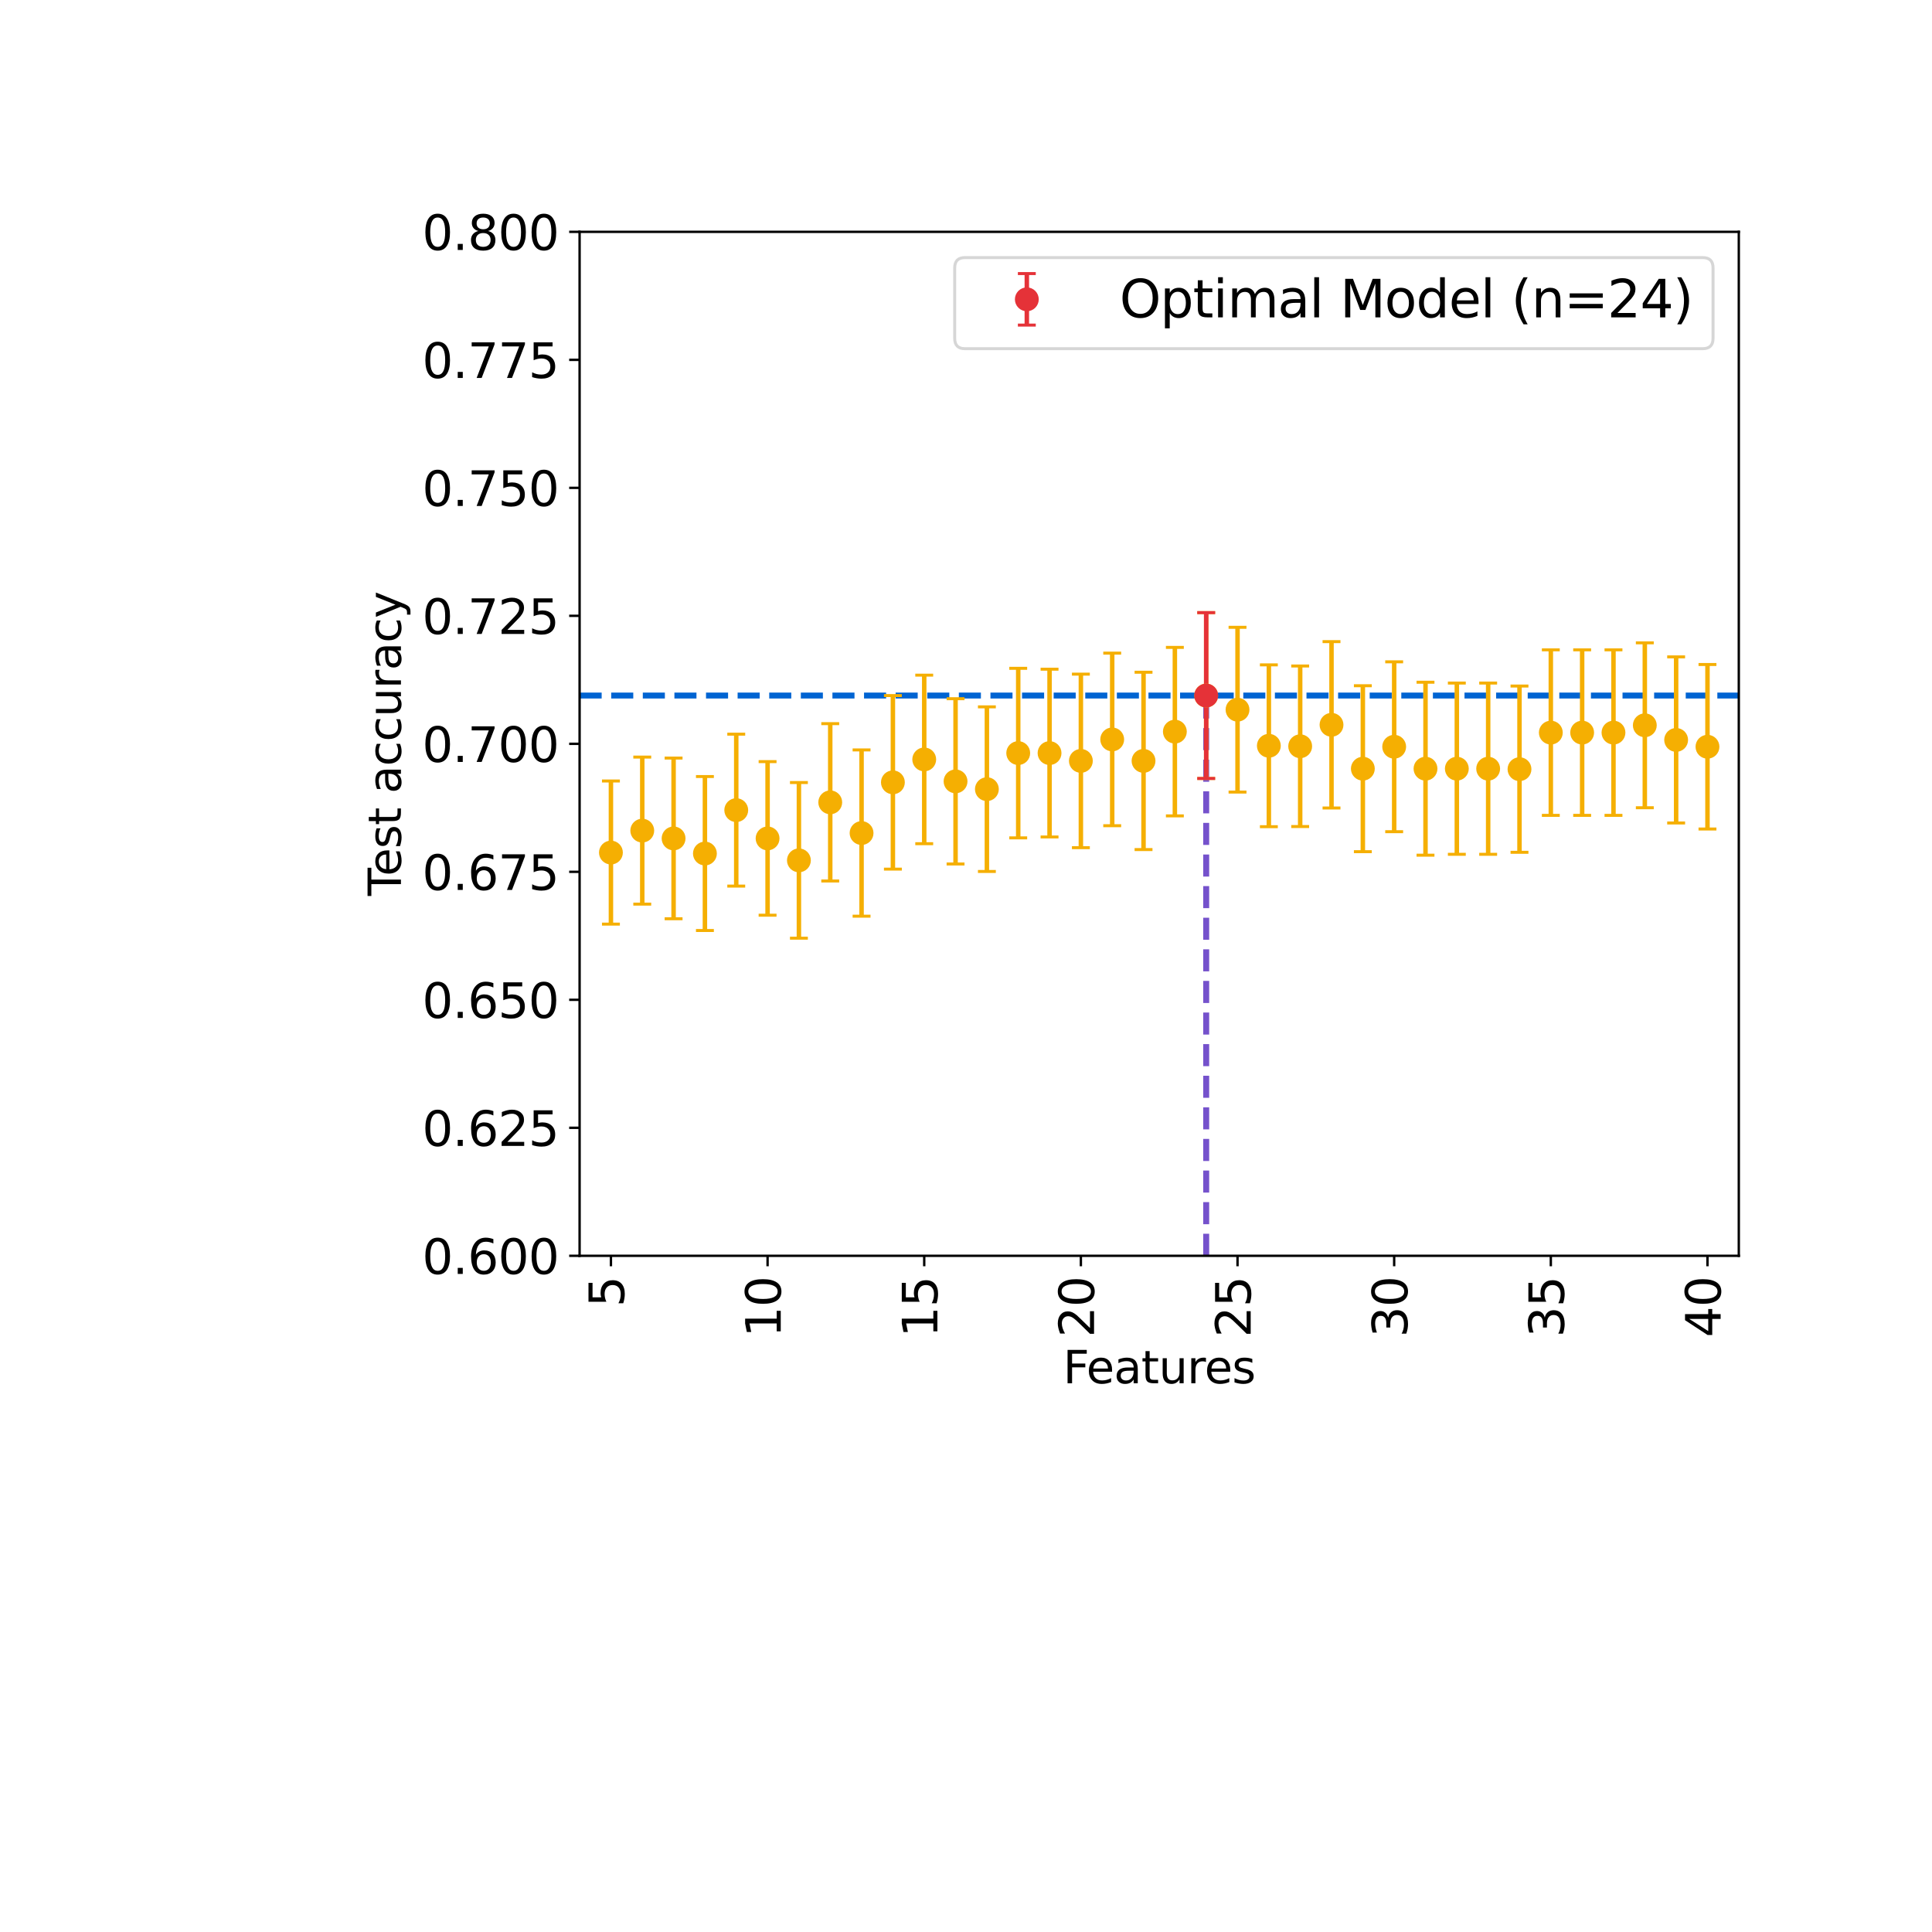 <?xml version="1.0" encoding="utf-8" standalone="no"?>
<!DOCTYPE svg PUBLIC "-//W3C//DTD SVG 1.1//EN"
  "http://www.w3.org/Graphics/SVG/1.1/DTD/svg11.dtd">
<svg xmlns:xlink="http://www.w3.org/1999/xlink" width="648pt" height="648pt" viewBox="0 0 648 648" xmlns="http://www.w3.org/2000/svg" version="1.1">
 <defs>
  <style type="text/css">*{stroke-linejoin: round; stroke-linecap: butt}</style>
 </defs>
 <g id="figure_1">
  <g id="patch_1">
   <path d="M 0 648 
L 648 648 
L 648 0 
L 0 0 
z
" style="fill: #ffffff"/>
  </g>
  <g id="axes_1">
   <g id="patch_2">
    <path d="M 194.4 421.2 
L 583.2 421.2 
L 583.2 77.76 
L 194.4 77.76 
z
" style="fill: #ffffff"/>
   </g>
   <g id="matplotlib.axis_1">
    <g id="xtick_1">
     <g id="line2d_1">
      <defs>
       <path id="mc57ec8f7dd" d="M 0 0 
L 0 3.5 
" style="stroke: #000000; stroke-width: 0.8"/>
      </defs>
      <g>
       <use xlink:href="#mc57ec8f7dd" x="204.908" y="421.2" style="stroke: #000000; stroke-width: 0.8"/>
      </g>
     </g>
     <g id="text_1">
      <!-- 5 -->
      <g transform="translate(209.323 438.38)rotate(-90)scale(0.16 -0.16)">
       <defs>
        <path id="DejaVuSans-35" d="M 691 4666 
L 3169 4666 
L 3169 4134 
L 1269 4134 
L 1269 2991 
Q 1406 3038 1543 3061 
Q 1681 3084 1819 3084 
Q 2600 3084 3056 2656 
Q 3513 2228 3513 1497 
Q 3513 744 3044 326 
Q 2575 -91 1722 -91 
Q 1428 -91 1123 -41 
Q 819 9 494 109 
L 494 744 
Q 775 591 1075 516 
Q 1375 441 1709 441 
Q 2250 441 2565 725 
Q 2881 1009 2881 1497 
Q 2881 1984 2565 2268 
Q 2250 2553 1709 2553 
Q 1456 2553 1204 2497 
Q 953 2441 691 2322 
L 691 4666 
z
" transform="scale(0.016)"/>
       </defs>
       <use xlink:href="#DejaVuSans-35"/>
      </g>
     </g>
    </g>
    <g id="xtick_2">
     <g id="line2d_2">
      <g>
       <use xlink:href="#mc57ec8f7dd" x="257.449" y="421.2" style="stroke: #000000; stroke-width: 0.8"/>
      </g>
     </g>
     <g id="text_2">
      <!-- 10 -->
      <g transform="translate(261.864 448.56)rotate(-90)scale(0.16 -0.16)">
       <defs>
        <path id="DejaVuSans-31" d="M 794 531 
L 1825 531 
L 1825 4091 
L 703 3866 
L 703 4441 
L 1819 4666 
L 2450 4666 
L 2450 531 
L 3481 531 
L 3481 0 
L 794 0 
L 794 531 
z
" transform="scale(0.016)"/>
        <path id="DejaVuSans-30" d="M 2034 4250 
Q 1547 4250 1301 3770 
Q 1056 3291 1056 2328 
Q 1056 1369 1301 889 
Q 1547 409 2034 409 
Q 2525 409 2770 889 
Q 3016 1369 3016 2328 
Q 3016 3291 2770 3770 
Q 2525 4250 2034 4250 
z
M 2034 4750 
Q 2819 4750 3233 4129 
Q 3647 3509 3647 2328 
Q 3647 1150 3233 529 
Q 2819 -91 2034 -91 
Q 1250 -91 836 529 
Q 422 1150 422 2328 
Q 422 3509 836 4129 
Q 1250 4750 2034 4750 
z
" transform="scale(0.016)"/>
       </defs>
       <use xlink:href="#DejaVuSans-31"/>
       <use xlink:href="#DejaVuSans-30" x="63.623"/>
      </g>
     </g>
    </g>
    <g id="xtick_3">
     <g id="line2d_3">
      <g>
       <use xlink:href="#mc57ec8f7dd" x="309.989" y="421.2" style="stroke: #000000; stroke-width: 0.8"/>
      </g>
     </g>
     <g id="text_3">
      <!-- 15 -->
      <g transform="translate(314.404 448.56)rotate(-90)scale(0.16 -0.16)">
       <use xlink:href="#DejaVuSans-31"/>
       <use xlink:href="#DejaVuSans-35" x="63.623"/>
      </g>
     </g>
    </g>
    <g id="xtick_4">
     <g id="line2d_4">
      <g>
       <use xlink:href="#mc57ec8f7dd" x="362.53" y="421.2" style="stroke: #000000; stroke-width: 0.8"/>
      </g>
     </g>
     <g id="text_4">
      <!-- 20 -->
      <g transform="translate(366.945 448.56)rotate(-90)scale(0.16 -0.16)">
       <defs>
        <path id="DejaVuSans-32" d="M 1228 531 
L 3431 531 
L 3431 0 
L 469 0 
L 469 531 
Q 828 903 1448 1529 
Q 2069 2156 2228 2338 
Q 2531 2678 2651 2914 
Q 2772 3150 2772 3378 
Q 2772 3750 2511 3984 
Q 2250 4219 1831 4219 
Q 1534 4219 1204 4116 
Q 875 4013 500 3803 
L 500 4441 
Q 881 4594 1212 4672 
Q 1544 4750 1819 4750 
Q 2544 4750 2975 4387 
Q 3406 4025 3406 3419 
Q 3406 3131 3298 2873 
Q 3191 2616 2906 2266 
Q 2828 2175 2409 1742 
Q 1991 1309 1228 531 
z
" transform="scale(0.016)"/>
       </defs>
       <use xlink:href="#DejaVuSans-32"/>
       <use xlink:href="#DejaVuSans-30" x="63.623"/>
      </g>
     </g>
    </g>
    <g id="xtick_5">
     <g id="line2d_5">
      <g>
       <use xlink:href="#mc57ec8f7dd" x="415.07" y="421.2" style="stroke: #000000; stroke-width: 0.8"/>
      </g>
     </g>
     <g id="text_5">
      <!-- 25 -->
      <g transform="translate(419.485 448.56)rotate(-90)scale(0.16 -0.16)">
       <use xlink:href="#DejaVuSans-32"/>
       <use xlink:href="#DejaVuSans-35" x="63.623"/>
      </g>
     </g>
    </g>
    <g id="xtick_6">
     <g id="line2d_6">
      <g>
       <use xlink:href="#mc57ec8f7dd" x="467.611" y="421.2" style="stroke: #000000; stroke-width: 0.8"/>
      </g>
     </g>
     <g id="text_6">
      <!-- 30 -->
      <g transform="translate(472.026 448.56)rotate(-90)scale(0.16 -0.16)">
       <defs>
        <path id="DejaVuSans-33" d="M 2597 2516 
Q 3050 2419 3304 2112 
Q 3559 1806 3559 1356 
Q 3559 666 3084 287 
Q 2609 -91 1734 -91 
Q 1441 -91 1130 -33 
Q 819 25 488 141 
L 488 750 
Q 750 597 1062 519 
Q 1375 441 1716 441 
Q 2309 441 2620 675 
Q 2931 909 2931 1356 
Q 2931 1769 2642 2001 
Q 2353 2234 1838 2234 
L 1294 2234 
L 1294 2753 
L 1863 2753 
Q 2328 2753 2575 2939 
Q 2822 3125 2822 3475 
Q 2822 3834 2567 4026 
Q 2313 4219 1838 4219 
Q 1578 4219 1281 4162 
Q 984 4106 628 3988 
L 628 4550 
Q 988 4650 1302 4700 
Q 1616 4750 1894 4750 
Q 2613 4750 3031 4423 
Q 3450 4097 3450 3541 
Q 3450 3153 3228 2886 
Q 3006 2619 2597 2516 
z
" transform="scale(0.016)"/>
       </defs>
       <use xlink:href="#DejaVuSans-33"/>
       <use xlink:href="#DejaVuSans-30" x="63.623"/>
      </g>
     </g>
    </g>
    <g id="xtick_7">
     <g id="line2d_7">
      <g>
       <use xlink:href="#mc57ec8f7dd" x="520.151" y="421.2" style="stroke: #000000; stroke-width: 0.8"/>
      </g>
     </g>
     <g id="text_7">
      <!-- 35 -->
      <g transform="translate(524.566 448.56)rotate(-90)scale(0.16 -0.16)">
       <use xlink:href="#DejaVuSans-33"/>
       <use xlink:href="#DejaVuSans-35" x="63.623"/>
      </g>
     </g>
    </g>
    <g id="xtick_8">
     <g id="line2d_8">
      <g>
       <use xlink:href="#mc57ec8f7dd" x="572.692" y="421.2" style="stroke: #000000; stroke-width: 0.8"/>
      </g>
     </g>
     <g id="text_8">
      <!-- 40 -->
      <g transform="translate(577.107 448.56)rotate(-90)scale(0.16 -0.16)">
       <defs>
        <path id="DejaVuSans-34" d="M 2419 4116 
L 825 1625 
L 2419 1625 
L 2419 4116 
z
M 2253 4666 
L 3047 4666 
L 3047 1625 
L 3713 1625 
L 3713 1100 
L 3047 1100 
L 3047 0 
L 2419 0 
L 2419 1100 
L 313 1100 
L 313 1709 
L 2253 4666 
z
" transform="scale(0.016)"/>
       </defs>
       <use xlink:href="#DejaVuSans-34"/>
       <use xlink:href="#DejaVuSans-30" x="63.623"/>
      </g>
     </g>
    </g>
    <g id="text_9">
     <!-- Features -->
     <g transform="translate(356.558 463.958)scale(0.15 -0.15)">
      <defs>
       <path id="DejaVuSans-46" d="M 628 4666 
L 3309 4666 
L 3309 4134 
L 1259 4134 
L 1259 2759 
L 3109 2759 
L 3109 2228 
L 1259 2228 
L 1259 0 
L 628 0 
L 628 4666 
z
" transform="scale(0.016)"/>
       <path id="DejaVuSans-65" d="M 3597 1894 
L 3597 1613 
L 953 1613 
Q 991 1019 1311 708 
Q 1631 397 2203 397 
Q 2534 397 2845 478 
Q 3156 559 3463 722 
L 3463 178 
Q 3153 47 2828 -22 
Q 2503 -91 2169 -91 
Q 1331 -91 842 396 
Q 353 884 353 1716 
Q 353 2575 817 3079 
Q 1281 3584 2069 3584 
Q 2775 3584 3186 3129 
Q 3597 2675 3597 1894 
z
M 3022 2063 
Q 3016 2534 2758 2815 
Q 2500 3097 2075 3097 
Q 1594 3097 1305 2825 
Q 1016 2553 972 2059 
L 3022 2063 
z
" transform="scale(0.016)"/>
       <path id="DejaVuSans-61" d="M 2194 1759 
Q 1497 1759 1228 1600 
Q 959 1441 959 1056 
Q 959 750 1161 570 
Q 1363 391 1709 391 
Q 2188 391 2477 730 
Q 2766 1069 2766 1631 
L 2766 1759 
L 2194 1759 
z
M 3341 1997 
L 3341 0 
L 2766 0 
L 2766 531 
Q 2569 213 2275 61 
Q 1981 -91 1556 -91 
Q 1019 -91 701 211 
Q 384 513 384 1019 
Q 384 1609 779 1909 
Q 1175 2209 1959 2209 
L 2766 2209 
L 2766 2266 
Q 2766 2663 2505 2880 
Q 2244 3097 1772 3097 
Q 1472 3097 1187 3025 
Q 903 2953 641 2809 
L 641 3341 
Q 956 3463 1253 3523 
Q 1550 3584 1831 3584 
Q 2591 3584 2966 3190 
Q 3341 2797 3341 1997 
z
" transform="scale(0.016)"/>
       <path id="DejaVuSans-74" d="M 1172 4494 
L 1172 3500 
L 2356 3500 
L 2356 3053 
L 1172 3053 
L 1172 1153 
Q 1172 725 1289 603 
Q 1406 481 1766 481 
L 2356 481 
L 2356 0 
L 1766 0 
Q 1100 0 847 248 
Q 594 497 594 1153 
L 594 3053 
L 172 3053 
L 172 3500 
L 594 3500 
L 594 4494 
L 1172 4494 
z
" transform="scale(0.016)"/>
       <path id="DejaVuSans-75" d="M 544 1381 
L 544 3500 
L 1119 3500 
L 1119 1403 
Q 1119 906 1312 657 
Q 1506 409 1894 409 
Q 2359 409 2629 706 
Q 2900 1003 2900 1516 
L 2900 3500 
L 3475 3500 
L 3475 0 
L 2900 0 
L 2900 538 
Q 2691 219 2414 64 
Q 2138 -91 1772 -91 
Q 1169 -91 856 284 
Q 544 659 544 1381 
z
M 1991 3584 
L 1991 3584 
z
" transform="scale(0.016)"/>
       <path id="DejaVuSans-72" d="M 2631 2963 
Q 2534 3019 2420 3045 
Q 2306 3072 2169 3072 
Q 1681 3072 1420 2755 
Q 1159 2438 1159 1844 
L 1159 0 
L 581 0 
L 581 3500 
L 1159 3500 
L 1159 2956 
Q 1341 3275 1631 3429 
Q 1922 3584 2338 3584 
Q 2397 3584 2469 3576 
Q 2541 3569 2628 3553 
L 2631 2963 
z
" transform="scale(0.016)"/>
       <path id="DejaVuSans-73" d="M 2834 3397 
L 2834 2853 
Q 2591 2978 2328 3040 
Q 2066 3103 1784 3103 
Q 1356 3103 1142 2972 
Q 928 2841 928 2578 
Q 928 2378 1081 2264 
Q 1234 2150 1697 2047 
L 1894 2003 
Q 2506 1872 2764 1633 
Q 3022 1394 3022 966 
Q 3022 478 2636 193 
Q 2250 -91 1575 -91 
Q 1294 -91 989 -36 
Q 684 19 347 128 
L 347 722 
Q 666 556 975 473 
Q 1284 391 1588 391 
Q 1994 391 2212 530 
Q 2431 669 2431 922 
Q 2431 1156 2273 1281 
Q 2116 1406 1581 1522 
L 1381 1569 
Q 847 1681 609 1914 
Q 372 2147 372 2553 
Q 372 3047 722 3315 
Q 1072 3584 1716 3584 
Q 2034 3584 2315 3537 
Q 2597 3491 2834 3397 
z
" transform="scale(0.016)"/>
      </defs>
      <use xlink:href="#DejaVuSans-46"/>
      <use xlink:href="#DejaVuSans-65" x="52.02"/>
      <use xlink:href="#DejaVuSans-61" x="113.543"/>
      <use xlink:href="#DejaVuSans-74" x="174.822"/>
      <use xlink:href="#DejaVuSans-75" x="214.031"/>
      <use xlink:href="#DejaVuSans-72" x="277.41"/>
      <use xlink:href="#DejaVuSans-65" x="316.273"/>
      <use xlink:href="#DejaVuSans-73" x="377.797"/>
     </g>
    </g>
   </g>
   <g id="matplotlib.axis_2">
    <g id="ytick_1">
     <g id="line2d_9">
      <defs>
       <path id="ma0538cc66d" d="M 0 0 
L -3.5 0 
" style="stroke: #000000; stroke-width: 0.8"/>
      </defs>
      <g>
       <use xlink:href="#ma0538cc66d" x="194.4" y="421.2" style="stroke: #000000; stroke-width: 0.8"/>
      </g>
     </g>
     <g id="text_10">
      <!-- 0.600 -->
      <g transform="translate(141.595 427.279)scale(0.16 -0.16)">
       <defs>
        <path id="DejaVuSans-2e" d="M 684 794 
L 1344 794 
L 1344 0 
L 684 0 
L 684 794 
z
" transform="scale(0.016)"/>
        <path id="DejaVuSans-36" d="M 2113 2584 
Q 1688 2584 1439 2293 
Q 1191 2003 1191 1497 
Q 1191 994 1439 701 
Q 1688 409 2113 409 
Q 2538 409 2786 701 
Q 3034 994 3034 1497 
Q 3034 2003 2786 2293 
Q 2538 2584 2113 2584 
z
M 3366 4563 
L 3366 3988 
Q 3128 4100 2886 4159 
Q 2644 4219 2406 4219 
Q 1781 4219 1451 3797 
Q 1122 3375 1075 2522 
Q 1259 2794 1537 2939 
Q 1816 3084 2150 3084 
Q 2853 3084 3261 2657 
Q 3669 2231 3669 1497 
Q 3669 778 3244 343 
Q 2819 -91 2113 -91 
Q 1303 -91 875 529 
Q 447 1150 447 2328 
Q 447 3434 972 4092 
Q 1497 4750 2381 4750 
Q 2619 4750 2861 4703 
Q 3103 4656 3366 4563 
z
" transform="scale(0.016)"/>
       </defs>
       <use xlink:href="#DejaVuSans-30"/>
       <use xlink:href="#DejaVuSans-2e" x="63.623"/>
       <use xlink:href="#DejaVuSans-36" x="95.41"/>
       <use xlink:href="#DejaVuSans-30" x="159.033"/>
       <use xlink:href="#DejaVuSans-30" x="222.656"/>
      </g>
     </g>
    </g>
    <g id="ytick_2">
     <g id="line2d_10">
      <g>
       <use xlink:href="#ma0538cc66d" x="194.4" y="378.27" style="stroke: #000000; stroke-width: 0.8"/>
      </g>
     </g>
     <g id="text_11">
      <!-- 0.625 -->
      <g transform="translate(141.595 384.349)scale(0.16 -0.16)">
       <use xlink:href="#DejaVuSans-30"/>
       <use xlink:href="#DejaVuSans-2e" x="63.623"/>
       <use xlink:href="#DejaVuSans-36" x="95.41"/>
       <use xlink:href="#DejaVuSans-32" x="159.033"/>
       <use xlink:href="#DejaVuSans-35" x="222.656"/>
      </g>
     </g>
    </g>
    <g id="ytick_3">
     <g id="line2d_11">
      <g>
       <use xlink:href="#ma0538cc66d" x="194.4" y="335.34" style="stroke: #000000; stroke-width: 0.8"/>
      </g>
     </g>
     <g id="text_12">
      <!-- 0.650 -->
      <g transform="translate(141.595 341.419)scale(0.16 -0.16)">
       <use xlink:href="#DejaVuSans-30"/>
       <use xlink:href="#DejaVuSans-2e" x="63.623"/>
       <use xlink:href="#DejaVuSans-36" x="95.41"/>
       <use xlink:href="#DejaVuSans-35" x="159.033"/>
       <use xlink:href="#DejaVuSans-30" x="222.656"/>
      </g>
     </g>
    </g>
    <g id="ytick_4">
     <g id="line2d_12">
      <g>
       <use xlink:href="#ma0538cc66d" x="194.4" y="292.41" style="stroke: #000000; stroke-width: 0.8"/>
      </g>
     </g>
     <g id="text_13">
      <!-- 0.675 -->
      <g transform="translate(141.595 298.489)scale(0.16 -0.16)">
       <defs>
        <path id="DejaVuSans-37" d="M 525 4666 
L 3525 4666 
L 3525 4397 
L 1831 0 
L 1172 0 
L 2766 4134 
L 525 4134 
L 525 4666 
z
" transform="scale(0.016)"/>
       </defs>
       <use xlink:href="#DejaVuSans-30"/>
       <use xlink:href="#DejaVuSans-2e" x="63.623"/>
       <use xlink:href="#DejaVuSans-36" x="95.41"/>
       <use xlink:href="#DejaVuSans-37" x="159.033"/>
       <use xlink:href="#DejaVuSans-35" x="222.656"/>
      </g>
     </g>
    </g>
    <g id="ytick_5">
     <g id="line2d_13">
      <g>
       <use xlink:href="#ma0538cc66d" x="194.4" y="249.48" style="stroke: #000000; stroke-width: 0.8"/>
      </g>
     </g>
     <g id="text_14">
      <!-- 0.700 -->
      <g transform="translate(141.595 255.559)scale(0.16 -0.16)">
       <use xlink:href="#DejaVuSans-30"/>
       <use xlink:href="#DejaVuSans-2e" x="63.623"/>
       <use xlink:href="#DejaVuSans-37" x="95.41"/>
       <use xlink:href="#DejaVuSans-30" x="159.033"/>
       <use xlink:href="#DejaVuSans-30" x="222.656"/>
      </g>
     </g>
    </g>
    <g id="ytick_6">
     <g id="line2d_14">
      <g>
       <use xlink:href="#ma0538cc66d" x="194.4" y="206.55" style="stroke: #000000; stroke-width: 0.8"/>
      </g>
     </g>
     <g id="text_15">
      <!-- 0.725 -->
      <g transform="translate(141.595 212.629)scale(0.16 -0.16)">
       <use xlink:href="#DejaVuSans-30"/>
       <use xlink:href="#DejaVuSans-2e" x="63.623"/>
       <use xlink:href="#DejaVuSans-37" x="95.41"/>
       <use xlink:href="#DejaVuSans-32" x="159.033"/>
       <use xlink:href="#DejaVuSans-35" x="222.656"/>
      </g>
     </g>
    </g>
    <g id="ytick_7">
     <g id="line2d_15">
      <g>
       <use xlink:href="#ma0538cc66d" x="194.4" y="163.62" style="stroke: #000000; stroke-width: 0.8"/>
      </g>
     </g>
     <g id="text_16">
      <!-- 0.750 -->
      <g transform="translate(141.595 169.699)scale(0.16 -0.16)">
       <use xlink:href="#DejaVuSans-30"/>
       <use xlink:href="#DejaVuSans-2e" x="63.623"/>
       <use xlink:href="#DejaVuSans-37" x="95.41"/>
       <use xlink:href="#DejaVuSans-35" x="159.033"/>
       <use xlink:href="#DejaVuSans-30" x="222.656"/>
      </g>
     </g>
    </g>
    <g id="ytick_8">
     <g id="line2d_16">
      <g>
       <use xlink:href="#ma0538cc66d" x="194.4" y="120.69" style="stroke: #000000; stroke-width: 0.8"/>
      </g>
     </g>
     <g id="text_17">
      <!-- 0.775 -->
      <g transform="translate(141.595 126.769)scale(0.16 -0.16)">
       <use xlink:href="#DejaVuSans-30"/>
       <use xlink:href="#DejaVuSans-2e" x="63.623"/>
       <use xlink:href="#DejaVuSans-37" x="95.41"/>
       <use xlink:href="#DejaVuSans-37" x="159.033"/>
       <use xlink:href="#DejaVuSans-35" x="222.656"/>
      </g>
     </g>
    </g>
    <g id="ytick_9">
     <g id="line2d_17">
      <g>
       <use xlink:href="#ma0538cc66d" x="194.4" y="77.76" style="stroke: #000000; stroke-width: 0.8"/>
      </g>
     </g>
     <g id="text_18">
      <!-- 0.800 -->
      <g transform="translate(141.595 83.839)scale(0.16 -0.16)">
       <defs>
        <path id="DejaVuSans-38" d="M 2034 2216 
Q 1584 2216 1326 1975 
Q 1069 1734 1069 1313 
Q 1069 891 1326 650 
Q 1584 409 2034 409 
Q 2484 409 2743 651 
Q 3003 894 3003 1313 
Q 3003 1734 2745 1975 
Q 2488 2216 2034 2216 
z
M 1403 2484 
Q 997 2584 770 2862 
Q 544 3141 544 3541 
Q 544 4100 942 4425 
Q 1341 4750 2034 4750 
Q 2731 4750 3128 4425 
Q 3525 4100 3525 3541 
Q 3525 3141 3298 2862 
Q 3072 2584 2669 2484 
Q 3125 2378 3379 2068 
Q 3634 1759 3634 1313 
Q 3634 634 3220 271 
Q 2806 -91 2034 -91 
Q 1263 -91 848 271 
Q 434 634 434 1313 
Q 434 1759 690 2068 
Q 947 2378 1403 2484 
z
M 1172 3481 
Q 1172 3119 1398 2916 
Q 1625 2713 2034 2713 
Q 2441 2713 2670 2916 
Q 2900 3119 2900 3481 
Q 2900 3844 2670 4047 
Q 2441 4250 2034 4250 
Q 1625 4250 1398 4047 
Q 1172 3844 1172 3481 
z
" transform="scale(0.016)"/>
       </defs>
       <use xlink:href="#DejaVuSans-30"/>
       <use xlink:href="#DejaVuSans-2e" x="63.623"/>
       <use xlink:href="#DejaVuSans-38" x="95.41"/>
       <use xlink:href="#DejaVuSans-30" x="159.033"/>
       <use xlink:href="#DejaVuSans-30" x="222.656"/>
      </g>
     </g>
    </g>
    <g id="text_19">
     <!-- Test accuracy -->
     <g transform="translate(134.475 300.471)rotate(-90)scale(0.15 -0.15)">
      <defs>
       <path id="DejaVuSans-54" d="M -19 4666 
L 3928 4666 
L 3928 4134 
L 2272 4134 
L 2272 0 
L 1638 0 
L 1638 4134 
L -19 4134 
L -19 4666 
z
" transform="scale(0.016)"/>
       <path id="DejaVuSans-20" transform="scale(0.016)"/>
       <path id="DejaVuSans-63" d="M 3122 3366 
L 3122 2828 
Q 2878 2963 2633 3030 
Q 2388 3097 2138 3097 
Q 1578 3097 1268 2742 
Q 959 2388 959 1747 
Q 959 1106 1268 751 
Q 1578 397 2138 397 
Q 2388 397 2633 464 
Q 2878 531 3122 666 
L 3122 134 
Q 2881 22 2623 -34 
Q 2366 -91 2075 -91 
Q 1284 -91 818 406 
Q 353 903 353 1747 
Q 353 2603 823 3093 
Q 1294 3584 2113 3584 
Q 2378 3584 2631 3529 
Q 2884 3475 3122 3366 
z
" transform="scale(0.016)"/>
       <path id="DejaVuSans-79" d="M 2059 -325 
Q 1816 -950 1584 -1140 
Q 1353 -1331 966 -1331 
L 506 -1331 
L 506 -850 
L 844 -850 
Q 1081 -850 1212 -737 
Q 1344 -625 1503 -206 
L 1606 56 
L 191 3500 
L 800 3500 
L 1894 763 
L 2988 3500 
L 3597 3500 
L 2059 -325 
z
" transform="scale(0.016)"/>
      </defs>
      <use xlink:href="#DejaVuSans-54"/>
      <use xlink:href="#DejaVuSans-65" x="44.084"/>
      <use xlink:href="#DejaVuSans-73" x="105.607"/>
      <use xlink:href="#DejaVuSans-74" x="157.707"/>
      <use xlink:href="#DejaVuSans-20" x="196.916"/>
      <use xlink:href="#DejaVuSans-61" x="228.703"/>
      <use xlink:href="#DejaVuSans-63" x="289.982"/>
      <use xlink:href="#DejaVuSans-63" x="344.963"/>
      <use xlink:href="#DejaVuSans-75" x="399.943"/>
      <use xlink:href="#DejaVuSans-72" x="463.322"/>
      <use xlink:href="#DejaVuSans-61" x="504.436"/>
      <use xlink:href="#DejaVuSans-63" x="565.715"/>
      <use xlink:href="#DejaVuSans-79" x="620.695"/>
     </g>
    </g>
   </g>
   <g id="line2d_18">
    <path d="M 194.4 233.289 
L 583.2 233.289 
" clip-path="url(#pb053fa7e17)" style="fill: none; stroke-dasharray: 7.4,3.2; stroke-dashoffset: 0; stroke: #0064d2; stroke-width: 2"/>
   </g>
   <g id="line2d_19">
    <path d="M 404.562 421.2 
L 404.562 232.308 
" clip-path="url(#pb053fa7e17)" style="fill: none; stroke-dasharray: 7.4,3.2; stroke-dashoffset: 0; stroke: #7552cc; stroke-width: 2"/>
   </g>
   <g id="LineCollection_1">
    <path d="M 204.908 309.952 
L 204.908 261.948 
" clip-path="url(#pb053fa7e17)" style="fill: none; stroke: #f5af02; stroke-width: 1.5"/>
    <path d="M 215.416 303.246 
L 215.416 253.935 
" clip-path="url(#pb053fa7e17)" style="fill: none; stroke: #f5af02; stroke-width: 1.5"/>
    <path d="M 225.924 308.156 
L 225.924 254.259 
" clip-path="url(#pb053fa7e17)" style="fill: none; stroke: #f5af02; stroke-width: 1.5"/>
    <path d="M 236.432 312.101 
L 236.432 260.453 
" clip-path="url(#pb053fa7e17)" style="fill: none; stroke: #f5af02; stroke-width: 1.5"/>
    <path d="M 246.941 297.197 
L 246.941 246.247 
" clip-path="url(#pb053fa7e17)" style="fill: none; stroke: #f5af02; stroke-width: 1.5"/>
    <path d="M 257.449 306.969 
L 257.449 255.446 
" clip-path="url(#pb053fa7e17)" style="fill: none; stroke: #f5af02; stroke-width: 1.5"/>
    <path d="M 267.957 314.662 
L 267.957 262.472 
" clip-path="url(#pb053fa7e17)" style="fill: none; stroke: #f5af02; stroke-width: 1.5"/>
    <path d="M 278.465 295.495 
L 278.465 242.715 
" clip-path="url(#pb053fa7e17)" style="fill: none; stroke: #f5af02; stroke-width: 1.5"/>
    <path d="M 288.973 307.297 
L 288.973 251.52 
" clip-path="url(#pb053fa7e17)" style="fill: none; stroke: #f5af02; stroke-width: 1.5"/>
    <path d="M 299.481 291.506 
L 299.481 233.293 
" clip-path="url(#pb053fa7e17)" style="fill: none; stroke: #f5af02; stroke-width: 1.5"/>
    <path d="M 309.989 282.98 
L 309.989 226.446 
" clip-path="url(#pb053fa7e17)" style="fill: none; stroke: #f5af02; stroke-width: 1.5"/>
    <path d="M 320.497 289.792 
L 320.497 234.353 
" clip-path="url(#pb053fa7e17)" style="fill: none; stroke: #f5af02; stroke-width: 1.5"/>
    <path d="M 331.005 292.291 
L 331.005 237.088 
" clip-path="url(#pb053fa7e17)" style="fill: none; stroke: #f5af02; stroke-width: 1.5"/>
    <path d="M 341.514 281.018 
L 341.514 224.156 
" clip-path="url(#pb053fa7e17)" style="fill: none; stroke: #f5af02; stroke-width: 1.5"/>
    <path d="M 352.022 280.723 
L 352.022 224.452 
" clip-path="url(#pb053fa7e17)" style="fill: none; stroke: #f5af02; stroke-width: 1.5"/>
    <path d="M 362.53 284.304 
L 362.53 226.104 
" clip-path="url(#pb053fa7e17)" style="fill: none; stroke: #f5af02; stroke-width: 1.5"/>
    <path d="M 373.038 276.95 
L 373.038 219.066 
" clip-path="url(#pb053fa7e17)" style="fill: none; stroke: #f5af02; stroke-width: 1.5"/>
    <path d="M 383.546 284.946 
L 383.546 225.462 
" clip-path="url(#pb053fa7e17)" style="fill: none; stroke: #f5af02; stroke-width: 1.5"/>
    <path d="M 394.054 273.642 
L 394.054 217.141 
" clip-path="url(#pb053fa7e17)" style="fill: none; stroke: #f5af02; stroke-width: 1.5"/>
    <path d="M 404.562 261.099 
L 404.562 205.48 
" clip-path="url(#pb053fa7e17)" style="fill: none; stroke: #f5af02; stroke-width: 1.5"/>
    <path d="M 415.07 265.657 
L 415.07 210.407 
" clip-path="url(#pb053fa7e17)" style="fill: none; stroke: #f5af02; stroke-width: 1.5"/>
    <path d="M 425.578 277.276 
L 425.578 222.992 
" clip-path="url(#pb053fa7e17)" style="fill: none; stroke: #f5af02; stroke-width: 1.5"/>
    <path d="M 436.086 277.223 
L 436.086 223.372 
" clip-path="url(#pb053fa7e17)" style="fill: none; stroke: #f5af02; stroke-width: 1.5"/>
    <path d="M 446.595 271.005 
L 446.595 215.199 
" clip-path="url(#pb053fa7e17)" style="fill: none; stroke: #f5af02; stroke-width: 1.5"/>
    <path d="M 457.103 285.649 
L 457.103 229.992 
" clip-path="url(#pb053fa7e17)" style="fill: none; stroke: #f5af02; stroke-width: 1.5"/>
    <path d="M 467.611 278.947 
L 467.611 221.976 
" clip-path="url(#pb053fa7e17)" style="fill: none; stroke: #f5af02; stroke-width: 1.5"/>
    <path d="M 478.119 286.826 
L 478.119 228.816 
" clip-path="url(#pb053fa7e17)" style="fill: none; stroke: #f5af02; stroke-width: 1.5"/>
    <path d="M 488.627 286.536 
L 488.627 229.105 
" clip-path="url(#pb053fa7e17)" style="fill: none; stroke: #f5af02; stroke-width: 1.5"/>
    <path d="M 499.135 286.536 
L 499.135 229.105 
" clip-path="url(#pb053fa7e17)" style="fill: none; stroke: #f5af02; stroke-width: 1.5"/>
    <path d="M 509.643 285.863 
L 509.643 230.106 
" clip-path="url(#pb053fa7e17)" style="fill: none; stroke: #f5af02; stroke-width: 1.5"/>
    <path d="M 520.151 273.476 
L 520.151 217.961 
" clip-path="url(#pb053fa7e17)" style="fill: none; stroke: #f5af02; stroke-width: 1.5"/>
    <path d="M 530.659 273.476 
L 530.659 217.961 
" clip-path="url(#pb053fa7e17)" style="fill: none; stroke: #f5af02; stroke-width: 1.5"/>
    <path d="M 541.168 273.476 
L 541.168 217.961 
" clip-path="url(#pb053fa7e17)" style="fill: none; stroke: #f5af02; stroke-width: 1.5"/>
    <path d="M 551.676 270.92 
L 551.676 215.611 
" clip-path="url(#pb053fa7e17)" style="fill: none; stroke: #f5af02; stroke-width: 1.5"/>
    <path d="M 562.184 276.025 
L 562.184 220.318 
" clip-path="url(#pb053fa7e17)" style="fill: none; stroke: #f5af02; stroke-width: 1.5"/>
    <path d="M 572.692 278.052 
L 572.692 222.87 
" clip-path="url(#pb053fa7e17)" style="fill: none; stroke: #f5af02; stroke-width: 1.5"/>
   </g>
   <g id="line2d_20">
    <defs>
     <path id="mcfbfc50c8e" d="M 3 0 
L -3 -0 
" style="stroke: #f5af02"/>
    </defs>
    <g clip-path="url(#pb053fa7e17)">
     <use xlink:href="#mcfbfc50c8e" x="204.908" y="309.952" style="fill: #f5af02; stroke: #f5af02"/>
     <use xlink:href="#mcfbfc50c8e" x="215.416" y="303.246" style="fill: #f5af02; stroke: #f5af02"/>
     <use xlink:href="#mcfbfc50c8e" x="225.924" y="308.156" style="fill: #f5af02; stroke: #f5af02"/>
     <use xlink:href="#mcfbfc50c8e" x="236.432" y="312.101" style="fill: #f5af02; stroke: #f5af02"/>
     <use xlink:href="#mcfbfc50c8e" x="246.941" y="297.197" style="fill: #f5af02; stroke: #f5af02"/>
     <use xlink:href="#mcfbfc50c8e" x="257.449" y="306.969" style="fill: #f5af02; stroke: #f5af02"/>
     <use xlink:href="#mcfbfc50c8e" x="267.957" y="314.662" style="fill: #f5af02; stroke: #f5af02"/>
     <use xlink:href="#mcfbfc50c8e" x="278.465" y="295.495" style="fill: #f5af02; stroke: #f5af02"/>
     <use xlink:href="#mcfbfc50c8e" x="288.973" y="307.297" style="fill: #f5af02; stroke: #f5af02"/>
     <use xlink:href="#mcfbfc50c8e" x="299.481" y="291.506" style="fill: #f5af02; stroke: #f5af02"/>
     <use xlink:href="#mcfbfc50c8e" x="309.989" y="282.98" style="fill: #f5af02; stroke: #f5af02"/>
     <use xlink:href="#mcfbfc50c8e" x="320.497" y="289.792" style="fill: #f5af02; stroke: #f5af02"/>
     <use xlink:href="#mcfbfc50c8e" x="331.005" y="292.291" style="fill: #f5af02; stroke: #f5af02"/>
     <use xlink:href="#mcfbfc50c8e" x="341.514" y="281.018" style="fill: #f5af02; stroke: #f5af02"/>
     <use xlink:href="#mcfbfc50c8e" x="352.022" y="280.723" style="fill: #f5af02; stroke: #f5af02"/>
     <use xlink:href="#mcfbfc50c8e" x="362.53" y="284.304" style="fill: #f5af02; stroke: #f5af02"/>
     <use xlink:href="#mcfbfc50c8e" x="373.038" y="276.95" style="fill: #f5af02; stroke: #f5af02"/>
     <use xlink:href="#mcfbfc50c8e" x="383.546" y="284.946" style="fill: #f5af02; stroke: #f5af02"/>
     <use xlink:href="#mcfbfc50c8e" x="394.054" y="273.642" style="fill: #f5af02; stroke: #f5af02"/>
     <use xlink:href="#mcfbfc50c8e" x="404.562" y="261.099" style="fill: #f5af02; stroke: #f5af02"/>
     <use xlink:href="#mcfbfc50c8e" x="415.07" y="265.657" style="fill: #f5af02; stroke: #f5af02"/>
     <use xlink:href="#mcfbfc50c8e" x="425.578" y="277.276" style="fill: #f5af02; stroke: #f5af02"/>
     <use xlink:href="#mcfbfc50c8e" x="436.086" y="277.223" style="fill: #f5af02; stroke: #f5af02"/>
     <use xlink:href="#mcfbfc50c8e" x="446.595" y="271.005" style="fill: #f5af02; stroke: #f5af02"/>
     <use xlink:href="#mcfbfc50c8e" x="457.103" y="285.649" style="fill: #f5af02; stroke: #f5af02"/>
     <use xlink:href="#mcfbfc50c8e" x="467.611" y="278.947" style="fill: #f5af02; stroke: #f5af02"/>
     <use xlink:href="#mcfbfc50c8e" x="478.119" y="286.826" style="fill: #f5af02; stroke: #f5af02"/>
     <use xlink:href="#mcfbfc50c8e" x="488.627" y="286.536" style="fill: #f5af02; stroke: #f5af02"/>
     <use xlink:href="#mcfbfc50c8e" x="499.135" y="286.536" style="fill: #f5af02; stroke: #f5af02"/>
     <use xlink:href="#mcfbfc50c8e" x="509.643" y="285.863" style="fill: #f5af02; stroke: #f5af02"/>
     <use xlink:href="#mcfbfc50c8e" x="520.151" y="273.476" style="fill: #f5af02; stroke: #f5af02"/>
     <use xlink:href="#mcfbfc50c8e" x="530.659" y="273.476" style="fill: #f5af02; stroke: #f5af02"/>
     <use xlink:href="#mcfbfc50c8e" x="541.168" y="273.476" style="fill: #f5af02; stroke: #f5af02"/>
     <use xlink:href="#mcfbfc50c8e" x="551.676" y="270.92" style="fill: #f5af02; stroke: #f5af02"/>
     <use xlink:href="#mcfbfc50c8e" x="562.184" y="276.025" style="fill: #f5af02; stroke: #f5af02"/>
     <use xlink:href="#mcfbfc50c8e" x="572.692" y="278.052" style="fill: #f5af02; stroke: #f5af02"/>
    </g>
   </g>
   <g id="line2d_21">
    <g clip-path="url(#pb053fa7e17)">
     <use xlink:href="#mcfbfc50c8e" x="204.908" y="261.948" style="fill: #f5af02; stroke: #f5af02"/>
     <use xlink:href="#mcfbfc50c8e" x="215.416" y="253.935" style="fill: #f5af02; stroke: #f5af02"/>
     <use xlink:href="#mcfbfc50c8e" x="225.924" y="254.259" style="fill: #f5af02; stroke: #f5af02"/>
     <use xlink:href="#mcfbfc50c8e" x="236.432" y="260.453" style="fill: #f5af02; stroke: #f5af02"/>
     <use xlink:href="#mcfbfc50c8e" x="246.941" y="246.247" style="fill: #f5af02; stroke: #f5af02"/>
     <use xlink:href="#mcfbfc50c8e" x="257.449" y="255.446" style="fill: #f5af02; stroke: #f5af02"/>
     <use xlink:href="#mcfbfc50c8e" x="267.957" y="262.472" style="fill: #f5af02; stroke: #f5af02"/>
     <use xlink:href="#mcfbfc50c8e" x="278.465" y="242.715" style="fill: #f5af02; stroke: #f5af02"/>
     <use xlink:href="#mcfbfc50c8e" x="288.973" y="251.52" style="fill: #f5af02; stroke: #f5af02"/>
     <use xlink:href="#mcfbfc50c8e" x="299.481" y="233.293" style="fill: #f5af02; stroke: #f5af02"/>
     <use xlink:href="#mcfbfc50c8e" x="309.989" y="226.446" style="fill: #f5af02; stroke: #f5af02"/>
     <use xlink:href="#mcfbfc50c8e" x="320.497" y="234.353" style="fill: #f5af02; stroke: #f5af02"/>
     <use xlink:href="#mcfbfc50c8e" x="331.005" y="237.088" style="fill: #f5af02; stroke: #f5af02"/>
     <use xlink:href="#mcfbfc50c8e" x="341.514" y="224.156" style="fill: #f5af02; stroke: #f5af02"/>
     <use xlink:href="#mcfbfc50c8e" x="352.022" y="224.452" style="fill: #f5af02; stroke: #f5af02"/>
     <use xlink:href="#mcfbfc50c8e" x="362.53" y="226.104" style="fill: #f5af02; stroke: #f5af02"/>
     <use xlink:href="#mcfbfc50c8e" x="373.038" y="219.066" style="fill: #f5af02; stroke: #f5af02"/>
     <use xlink:href="#mcfbfc50c8e" x="383.546" y="225.462" style="fill: #f5af02; stroke: #f5af02"/>
     <use xlink:href="#mcfbfc50c8e" x="394.054" y="217.141" style="fill: #f5af02; stroke: #f5af02"/>
     <use xlink:href="#mcfbfc50c8e" x="404.562" y="205.48" style="fill: #f5af02; stroke: #f5af02"/>
     <use xlink:href="#mcfbfc50c8e" x="415.07" y="210.407" style="fill: #f5af02; stroke: #f5af02"/>
     <use xlink:href="#mcfbfc50c8e" x="425.578" y="222.992" style="fill: #f5af02; stroke: #f5af02"/>
     <use xlink:href="#mcfbfc50c8e" x="436.086" y="223.372" style="fill: #f5af02; stroke: #f5af02"/>
     <use xlink:href="#mcfbfc50c8e" x="446.595" y="215.199" style="fill: #f5af02; stroke: #f5af02"/>
     <use xlink:href="#mcfbfc50c8e" x="457.103" y="229.992" style="fill: #f5af02; stroke: #f5af02"/>
     <use xlink:href="#mcfbfc50c8e" x="467.611" y="221.976" style="fill: #f5af02; stroke: #f5af02"/>
     <use xlink:href="#mcfbfc50c8e" x="478.119" y="228.816" style="fill: #f5af02; stroke: #f5af02"/>
     <use xlink:href="#mcfbfc50c8e" x="488.627" y="229.105" style="fill: #f5af02; stroke: #f5af02"/>
     <use xlink:href="#mcfbfc50c8e" x="499.135" y="229.105" style="fill: #f5af02; stroke: #f5af02"/>
     <use xlink:href="#mcfbfc50c8e" x="509.643" y="230.106" style="fill: #f5af02; stroke: #f5af02"/>
     <use xlink:href="#mcfbfc50c8e" x="520.151" y="217.961" style="fill: #f5af02; stroke: #f5af02"/>
     <use xlink:href="#mcfbfc50c8e" x="530.659" y="217.961" style="fill: #f5af02; stroke: #f5af02"/>
     <use xlink:href="#mcfbfc50c8e" x="541.168" y="217.961" style="fill: #f5af02; stroke: #f5af02"/>
     <use xlink:href="#mcfbfc50c8e" x="551.676" y="215.611" style="fill: #f5af02; stroke: #f5af02"/>
     <use xlink:href="#mcfbfc50c8e" x="562.184" y="220.318" style="fill: #f5af02; stroke: #f5af02"/>
     <use xlink:href="#mcfbfc50c8e" x="572.692" y="222.87" style="fill: #f5af02; stroke: #f5af02"/>
    </g>
   </g>
   <g id="LineCollection_2">
    <path d="M 404.562 261.099 
L 404.562 205.48 
" clip-path="url(#pb053fa7e17)" style="fill: none; stroke: #e53238; stroke-width: 1.5"/>
   </g>
   <g id="line2d_22">
    <defs>
     <path id="m3205159b9b" d="M 3 0 
L -3 -0 
" style="stroke: #e53238"/>
    </defs>
    <g clip-path="url(#pb053fa7e17)">
     <use xlink:href="#m3205159b9b" x="404.562" y="261.099" style="fill: #e53238; stroke: #e53238"/>
    </g>
   </g>
   <g id="line2d_23">
    <g clip-path="url(#pb053fa7e17)">
     <use xlink:href="#m3205159b9b" x="404.562" y="205.48" style="fill: #e53238; stroke: #e53238"/>
    </g>
   </g>
   <g id="line2d_24">
    <defs>
     <path id="me271d26d18" d="M 0 3.5 
C 0.928 3.5 1.819 3.131 2.475 2.475 
C 3.131 1.819 3.5 0.928 3.5 0 
C 3.5 -0.928 3.131 -1.819 2.475 -2.475 
C 1.819 -3.131 0.928 -3.5 0 -3.5 
C -0.928 -3.5 -1.819 -3.131 -2.475 -2.475 
C -3.131 -1.819 -3.5 -0.928 -3.5 0 
C -3.5 0.928 -3.131 1.819 -2.475 2.475 
C -1.819 3.131 -0.928 3.5 0 3.5 
z
" style="stroke: #f5af02"/>
    </defs>
    <g clip-path="url(#pb053fa7e17)">
     <use xlink:href="#me271d26d18" x="204.908" y="285.95" style="fill: #f5af02; stroke: #f5af02"/>
     <use xlink:href="#me271d26d18" x="215.416" y="278.591" style="fill: #f5af02; stroke: #f5af02"/>
     <use xlink:href="#me271d26d18" x="225.924" y="281.207" style="fill: #f5af02; stroke: #f5af02"/>
     <use xlink:href="#me271d26d18" x="236.432" y="286.277" style="fill: #f5af02; stroke: #f5af02"/>
     <use xlink:href="#me271d26d18" x="246.941" y="271.722" style="fill: #f5af02; stroke: #f5af02"/>
     <use xlink:href="#me271d26d18" x="257.449" y="281.207" style="fill: #f5af02; stroke: #f5af02"/>
     <use xlink:href="#me271d26d18" x="267.957" y="288.567" style="fill: #f5af02; stroke: #f5af02"/>
     <use xlink:href="#me271d26d18" x="278.465" y="269.105" style="fill: #f5af02; stroke: #f5af02"/>
     <use xlink:href="#me271d26d18" x="288.973" y="279.408" style="fill: #f5af02; stroke: #f5af02"/>
     <use xlink:href="#me271d26d18" x="299.481" y="262.4" style="fill: #f5af02; stroke: #f5af02"/>
     <use xlink:href="#me271d26d18" x="309.989" y="254.713" style="fill: #f5af02; stroke: #f5af02"/>
     <use xlink:href="#me271d26d18" x="320.497" y="262.073" style="fill: #f5af02; stroke: #f5af02"/>
     <use xlink:href="#me271d26d18" x="331.005" y="264.689" style="fill: #f5af02; stroke: #f5af02"/>
     <use xlink:href="#me271d26d18" x="341.514" y="252.587" style="fill: #f5af02; stroke: #f5af02"/>
     <use xlink:href="#me271d26d18" x="352.022" y="252.587" style="fill: #f5af02; stroke: #f5af02"/>
     <use xlink:href="#me271d26d18" x="362.53" y="255.204" style="fill: #f5af02; stroke: #f5af02"/>
     <use xlink:href="#me271d26d18" x="373.038" y="248.008" style="fill: #f5af02; stroke: #f5af02"/>
     <use xlink:href="#me271d26d18" x="383.546" y="255.204" style="fill: #f5af02; stroke: #f5af02"/>
     <use xlink:href="#me271d26d18" x="394.054" y="245.391" style="fill: #f5af02; stroke: #f5af02"/>
     <use xlink:href="#me271d26d18" x="404.562" y="233.289" style="fill: #f5af02; stroke: #f5af02"/>
     <use xlink:href="#me271d26d18" x="415.07" y="238.032" style="fill: #f5af02; stroke: #f5af02"/>
     <use xlink:href="#me271d26d18" x="425.578" y="250.134" style="fill: #f5af02; stroke: #f5af02"/>
     <use xlink:href="#me271d26d18" x="436.086" y="250.298" style="fill: #f5af02; stroke: #f5af02"/>
     <use xlink:href="#me271d26d18" x="446.595" y="243.102" style="fill: #f5af02; stroke: #f5af02"/>
     <use xlink:href="#me271d26d18" x="457.103" y="257.821" style="fill: #f5af02; stroke: #f5af02"/>
     <use xlink:href="#me271d26d18" x="467.611" y="250.461" style="fill: #f5af02; stroke: #f5af02"/>
     <use xlink:href="#me271d26d18" x="478.119" y="257.821" style="fill: #f5af02; stroke: #f5af02"/>
     <use xlink:href="#me271d26d18" x="488.627" y="257.821" style="fill: #f5af02; stroke: #f5af02"/>
     <use xlink:href="#me271d26d18" x="499.135" y="257.821" style="fill: #f5af02; stroke: #f5af02"/>
     <use xlink:href="#me271d26d18" x="509.643" y="257.984" style="fill: #f5af02; stroke: #f5af02"/>
     <use xlink:href="#me271d26d18" x="520.151" y="245.719" style="fill: #f5af02; stroke: #f5af02"/>
     <use xlink:href="#me271d26d18" x="530.659" y="245.719" style="fill: #f5af02; stroke: #f5af02"/>
     <use xlink:href="#me271d26d18" x="541.168" y="245.719" style="fill: #f5af02; stroke: #f5af02"/>
     <use xlink:href="#me271d26d18" x="551.676" y="243.265" style="fill: #f5af02; stroke: #f5af02"/>
     <use xlink:href="#me271d26d18" x="562.184" y="248.172" style="fill: #f5af02; stroke: #f5af02"/>
     <use xlink:href="#me271d26d18" x="572.692" y="250.461" style="fill: #f5af02; stroke: #f5af02"/>
    </g>
   </g>
   <g id="line2d_25">
    <defs>
     <path id="m3d4aa218d3" d="M 0 3.5 
C 0.928 3.5 1.819 3.131 2.475 2.475 
C 3.131 1.819 3.5 0.928 3.5 0 
C 3.5 -0.928 3.131 -1.819 2.475 -2.475 
C 1.819 -3.131 0.928 -3.5 0 -3.5 
C -0.928 -3.5 -1.819 -3.131 -2.475 -2.475 
C -3.131 -1.819 -3.5 -0.928 -3.5 0 
C -3.5 0.928 -3.131 1.819 -2.475 2.475 
C -1.819 3.131 -0.928 3.5 0 3.5 
z
" style="stroke: #e53238"/>
    </defs>
    <g clip-path="url(#pb053fa7e17)">
     <use xlink:href="#m3d4aa218d3" x="404.562" y="233.289" style="fill: #e53238; stroke: #e53238"/>
    </g>
   </g>
   <g id="patch_3">
    <path d="M 194.4 421.2 
L 194.4 77.76 
" style="fill: none; stroke: #000000; stroke-width: 0.8; stroke-linejoin: miter; stroke-linecap: square"/>
   </g>
   <g id="patch_4">
    <path d="M 583.2 421.2 
L 583.2 77.76 
" style="fill: none; stroke: #000000; stroke-width: 0.8; stroke-linejoin: miter; stroke-linecap: square"/>
   </g>
   <g id="patch_5">
    <path d="M 194.4 421.2 
L 583.2 421.2 
" style="fill: none; stroke: #000000; stroke-width: 0.8; stroke-linejoin: miter; stroke-linecap: square"/>
   </g>
   <g id="patch_6">
    <path d="M 194.4 77.76 
L 583.2 77.76 
" style="fill: none; stroke: #000000; stroke-width: 0.8; stroke-linejoin: miter; stroke-linecap: square"/>
   </g>
   <g id="legend_1">
    <g id="patch_7">
     <path d="M 323.665 116.948 
L 571.104 116.948 
Q 574.56 116.948 574.56 113.492 
L 574.56 89.856 
Q 574.56 86.4 571.104 86.4 
L 323.665 86.4 
Q 320.209 86.4 320.209 89.856 
L 320.209 113.492 
Q 320.209 116.948 323.665 116.948 
z
" style="fill: #ffffff; opacity: 0.8; stroke: #cccccc; stroke-linejoin: miter"/>
    </g>
    <g id="LineCollection_3">
     <path d="M 344.401 109.034 
L 344.401 91.754 
" style="fill: none; stroke: #e53238; stroke-width: 1.5"/>
    </g>
    <g id="line2d_26">
     <g>
      <use xlink:href="#m3205159b9b" x="344.401" y="109.034" style="fill: #e53238; stroke: #e53238"/>
     </g>
    </g>
    <g id="line2d_27">
     <g>
      <use xlink:href="#m3205159b9b" x="344.401" y="91.754" style="fill: #e53238; stroke: #e53238"/>
     </g>
    </g>
    <g id="line2d_28"/>
    <g id="line2d_29">
     <g>
      <use xlink:href="#m3d4aa218d3" x="344.401" y="100.394" style="fill: #e53238; stroke: #e53238"/>
     </g>
    </g>
    <g id="text_20">
     <!-- Optimal Model (n=24) -->
     <g transform="translate(375.505 106.442)scale(0.173 -0.173)">
      <defs>
       <path id="DejaVuSans-4f" d="M 2522 4238 
Q 1834 4238 1429 3725 
Q 1025 3213 1025 2328 
Q 1025 1447 1429 934 
Q 1834 422 2522 422 
Q 3209 422 3611 934 
Q 4013 1447 4013 2328 
Q 4013 3213 3611 3725 
Q 3209 4238 2522 4238 
z
M 2522 4750 
Q 3503 4750 4090 4092 
Q 4678 3434 4678 2328 
Q 4678 1225 4090 567 
Q 3503 -91 2522 -91 
Q 1538 -91 948 565 
Q 359 1222 359 2328 
Q 359 3434 948 4092 
Q 1538 4750 2522 4750 
z
" transform="scale(0.016)"/>
       <path id="DejaVuSans-70" d="M 1159 525 
L 1159 -1331 
L 581 -1331 
L 581 3500 
L 1159 3500 
L 1159 2969 
Q 1341 3281 1617 3432 
Q 1894 3584 2278 3584 
Q 2916 3584 3314 3078 
Q 3713 2572 3713 1747 
Q 3713 922 3314 415 
Q 2916 -91 2278 -91 
Q 1894 -91 1617 61 
Q 1341 213 1159 525 
z
M 3116 1747 
Q 3116 2381 2855 2742 
Q 2594 3103 2138 3103 
Q 1681 3103 1420 2742 
Q 1159 2381 1159 1747 
Q 1159 1113 1420 752 
Q 1681 391 2138 391 
Q 2594 391 2855 752 
Q 3116 1113 3116 1747 
z
" transform="scale(0.016)"/>
       <path id="DejaVuSans-69" d="M 603 3500 
L 1178 3500 
L 1178 0 
L 603 0 
L 603 3500 
z
M 603 4863 
L 1178 4863 
L 1178 4134 
L 603 4134 
L 603 4863 
z
" transform="scale(0.016)"/>
       <path id="DejaVuSans-6d" d="M 3328 2828 
Q 3544 3216 3844 3400 
Q 4144 3584 4550 3584 
Q 5097 3584 5394 3201 
Q 5691 2819 5691 2113 
L 5691 0 
L 5113 0 
L 5113 2094 
Q 5113 2597 4934 2840 
Q 4756 3084 4391 3084 
Q 3944 3084 3684 2787 
Q 3425 2491 3425 1978 
L 3425 0 
L 2847 0 
L 2847 2094 
Q 2847 2600 2669 2842 
Q 2491 3084 2119 3084 
Q 1678 3084 1418 2786 
Q 1159 2488 1159 1978 
L 1159 0 
L 581 0 
L 581 3500 
L 1159 3500 
L 1159 2956 
Q 1356 3278 1631 3431 
Q 1906 3584 2284 3584 
Q 2666 3584 2933 3390 
Q 3200 3197 3328 2828 
z
" transform="scale(0.016)"/>
       <path id="DejaVuSans-6c" d="M 603 4863 
L 1178 4863 
L 1178 0 
L 603 0 
L 603 4863 
z
" transform="scale(0.016)"/>
       <path id="DejaVuSans-4d" d="M 628 4666 
L 1569 4666 
L 2759 1491 
L 3956 4666 
L 4897 4666 
L 4897 0 
L 4281 0 
L 4281 4097 
L 3078 897 
L 2444 897 
L 1241 4097 
L 1241 0 
L 628 0 
L 628 4666 
z
" transform="scale(0.016)"/>
       <path id="DejaVuSans-6f" d="M 1959 3097 
Q 1497 3097 1228 2736 
Q 959 2375 959 1747 
Q 959 1119 1226 758 
Q 1494 397 1959 397 
Q 2419 397 2687 759 
Q 2956 1122 2956 1747 
Q 2956 2369 2687 2733 
Q 2419 3097 1959 3097 
z
M 1959 3584 
Q 2709 3584 3137 3096 
Q 3566 2609 3566 1747 
Q 3566 888 3137 398 
Q 2709 -91 1959 -91 
Q 1206 -91 779 398 
Q 353 888 353 1747 
Q 353 2609 779 3096 
Q 1206 3584 1959 3584 
z
" transform="scale(0.016)"/>
       <path id="DejaVuSans-64" d="M 2906 2969 
L 2906 4863 
L 3481 4863 
L 3481 0 
L 2906 0 
L 2906 525 
Q 2725 213 2448 61 
Q 2172 -91 1784 -91 
Q 1150 -91 751 415 
Q 353 922 353 1747 
Q 353 2572 751 3078 
Q 1150 3584 1784 3584 
Q 2172 3584 2448 3432 
Q 2725 3281 2906 2969 
z
M 947 1747 
Q 947 1113 1208 752 
Q 1469 391 1925 391 
Q 2381 391 2643 752 
Q 2906 1113 2906 1747 
Q 2906 2381 2643 2742 
Q 2381 3103 1925 3103 
Q 1469 3103 1208 2742 
Q 947 2381 947 1747 
z
" transform="scale(0.016)"/>
       <path id="DejaVuSans-28" d="M 1984 4856 
Q 1566 4138 1362 3434 
Q 1159 2731 1159 2009 
Q 1159 1288 1364 580 
Q 1569 -128 1984 -844 
L 1484 -844 
Q 1016 -109 783 600 
Q 550 1309 550 2009 
Q 550 2706 781 3412 
Q 1013 4119 1484 4856 
L 1984 4856 
z
" transform="scale(0.016)"/>
       <path id="DejaVuSans-6e" d="M 3513 2113 
L 3513 0 
L 2938 0 
L 2938 2094 
Q 2938 2591 2744 2837 
Q 2550 3084 2163 3084 
Q 1697 3084 1428 2787 
Q 1159 2491 1159 1978 
L 1159 0 
L 581 0 
L 581 3500 
L 1159 3500 
L 1159 2956 
Q 1366 3272 1645 3428 
Q 1925 3584 2291 3584 
Q 2894 3584 3203 3211 
Q 3513 2838 3513 2113 
z
" transform="scale(0.016)"/>
       <path id="DejaVuSans-3d" d="M 678 2906 
L 4684 2906 
L 4684 2381 
L 678 2381 
L 678 2906 
z
M 678 1631 
L 4684 1631 
L 4684 1100 
L 678 1100 
L 678 1631 
z
" transform="scale(0.016)"/>
       <path id="DejaVuSans-29" d="M 513 4856 
L 1013 4856 
Q 1481 4119 1714 3412 
Q 1947 2706 1947 2009 
Q 1947 1309 1714 600 
Q 1481 -109 1013 -844 
L 513 -844 
Q 928 -128 1133 580 
Q 1338 1288 1338 2009 
Q 1338 2731 1133 3434 
Q 928 4138 513 4856 
z
" transform="scale(0.016)"/>
      </defs>
      <use xlink:href="#DejaVuSans-4f"/>
      <use xlink:href="#DejaVuSans-70" x="78.711"/>
      <use xlink:href="#DejaVuSans-74" x="142.188"/>
      <use xlink:href="#DejaVuSans-69" x="181.396"/>
      <use xlink:href="#DejaVuSans-6d" x="209.18"/>
      <use xlink:href="#DejaVuSans-61" x="306.592"/>
      <use xlink:href="#DejaVuSans-6c" x="367.871"/>
      <use xlink:href="#DejaVuSans-20" x="395.654"/>
      <use xlink:href="#DejaVuSans-4d" x="427.441"/>
      <use xlink:href="#DejaVuSans-6f" x="513.721"/>
      <use xlink:href="#DejaVuSans-64" x="574.902"/>
      <use xlink:href="#DejaVuSans-65" x="638.379"/>
      <use xlink:href="#DejaVuSans-6c" x="699.902"/>
      <use xlink:href="#DejaVuSans-20" x="727.686"/>
      <use xlink:href="#DejaVuSans-28" x="759.473"/>
      <use xlink:href="#DejaVuSans-6e" x="798.486"/>
      <use xlink:href="#DejaVuSans-3d" x="861.865"/>
      <use xlink:href="#DejaVuSans-32" x="945.654"/>
      <use xlink:href="#DejaVuSans-34" x="1009.277"/>
      <use xlink:href="#DejaVuSans-29" x="1072.9"/>
     </g>
    </g>
   </g>
  </g>
 </g>
 <defs>
  <clipPath id="pb053fa7e17">
   <rect x="194.4" y="77.76" width="388.8" height="343.44"/>
  </clipPath>
 </defs>
</svg>
